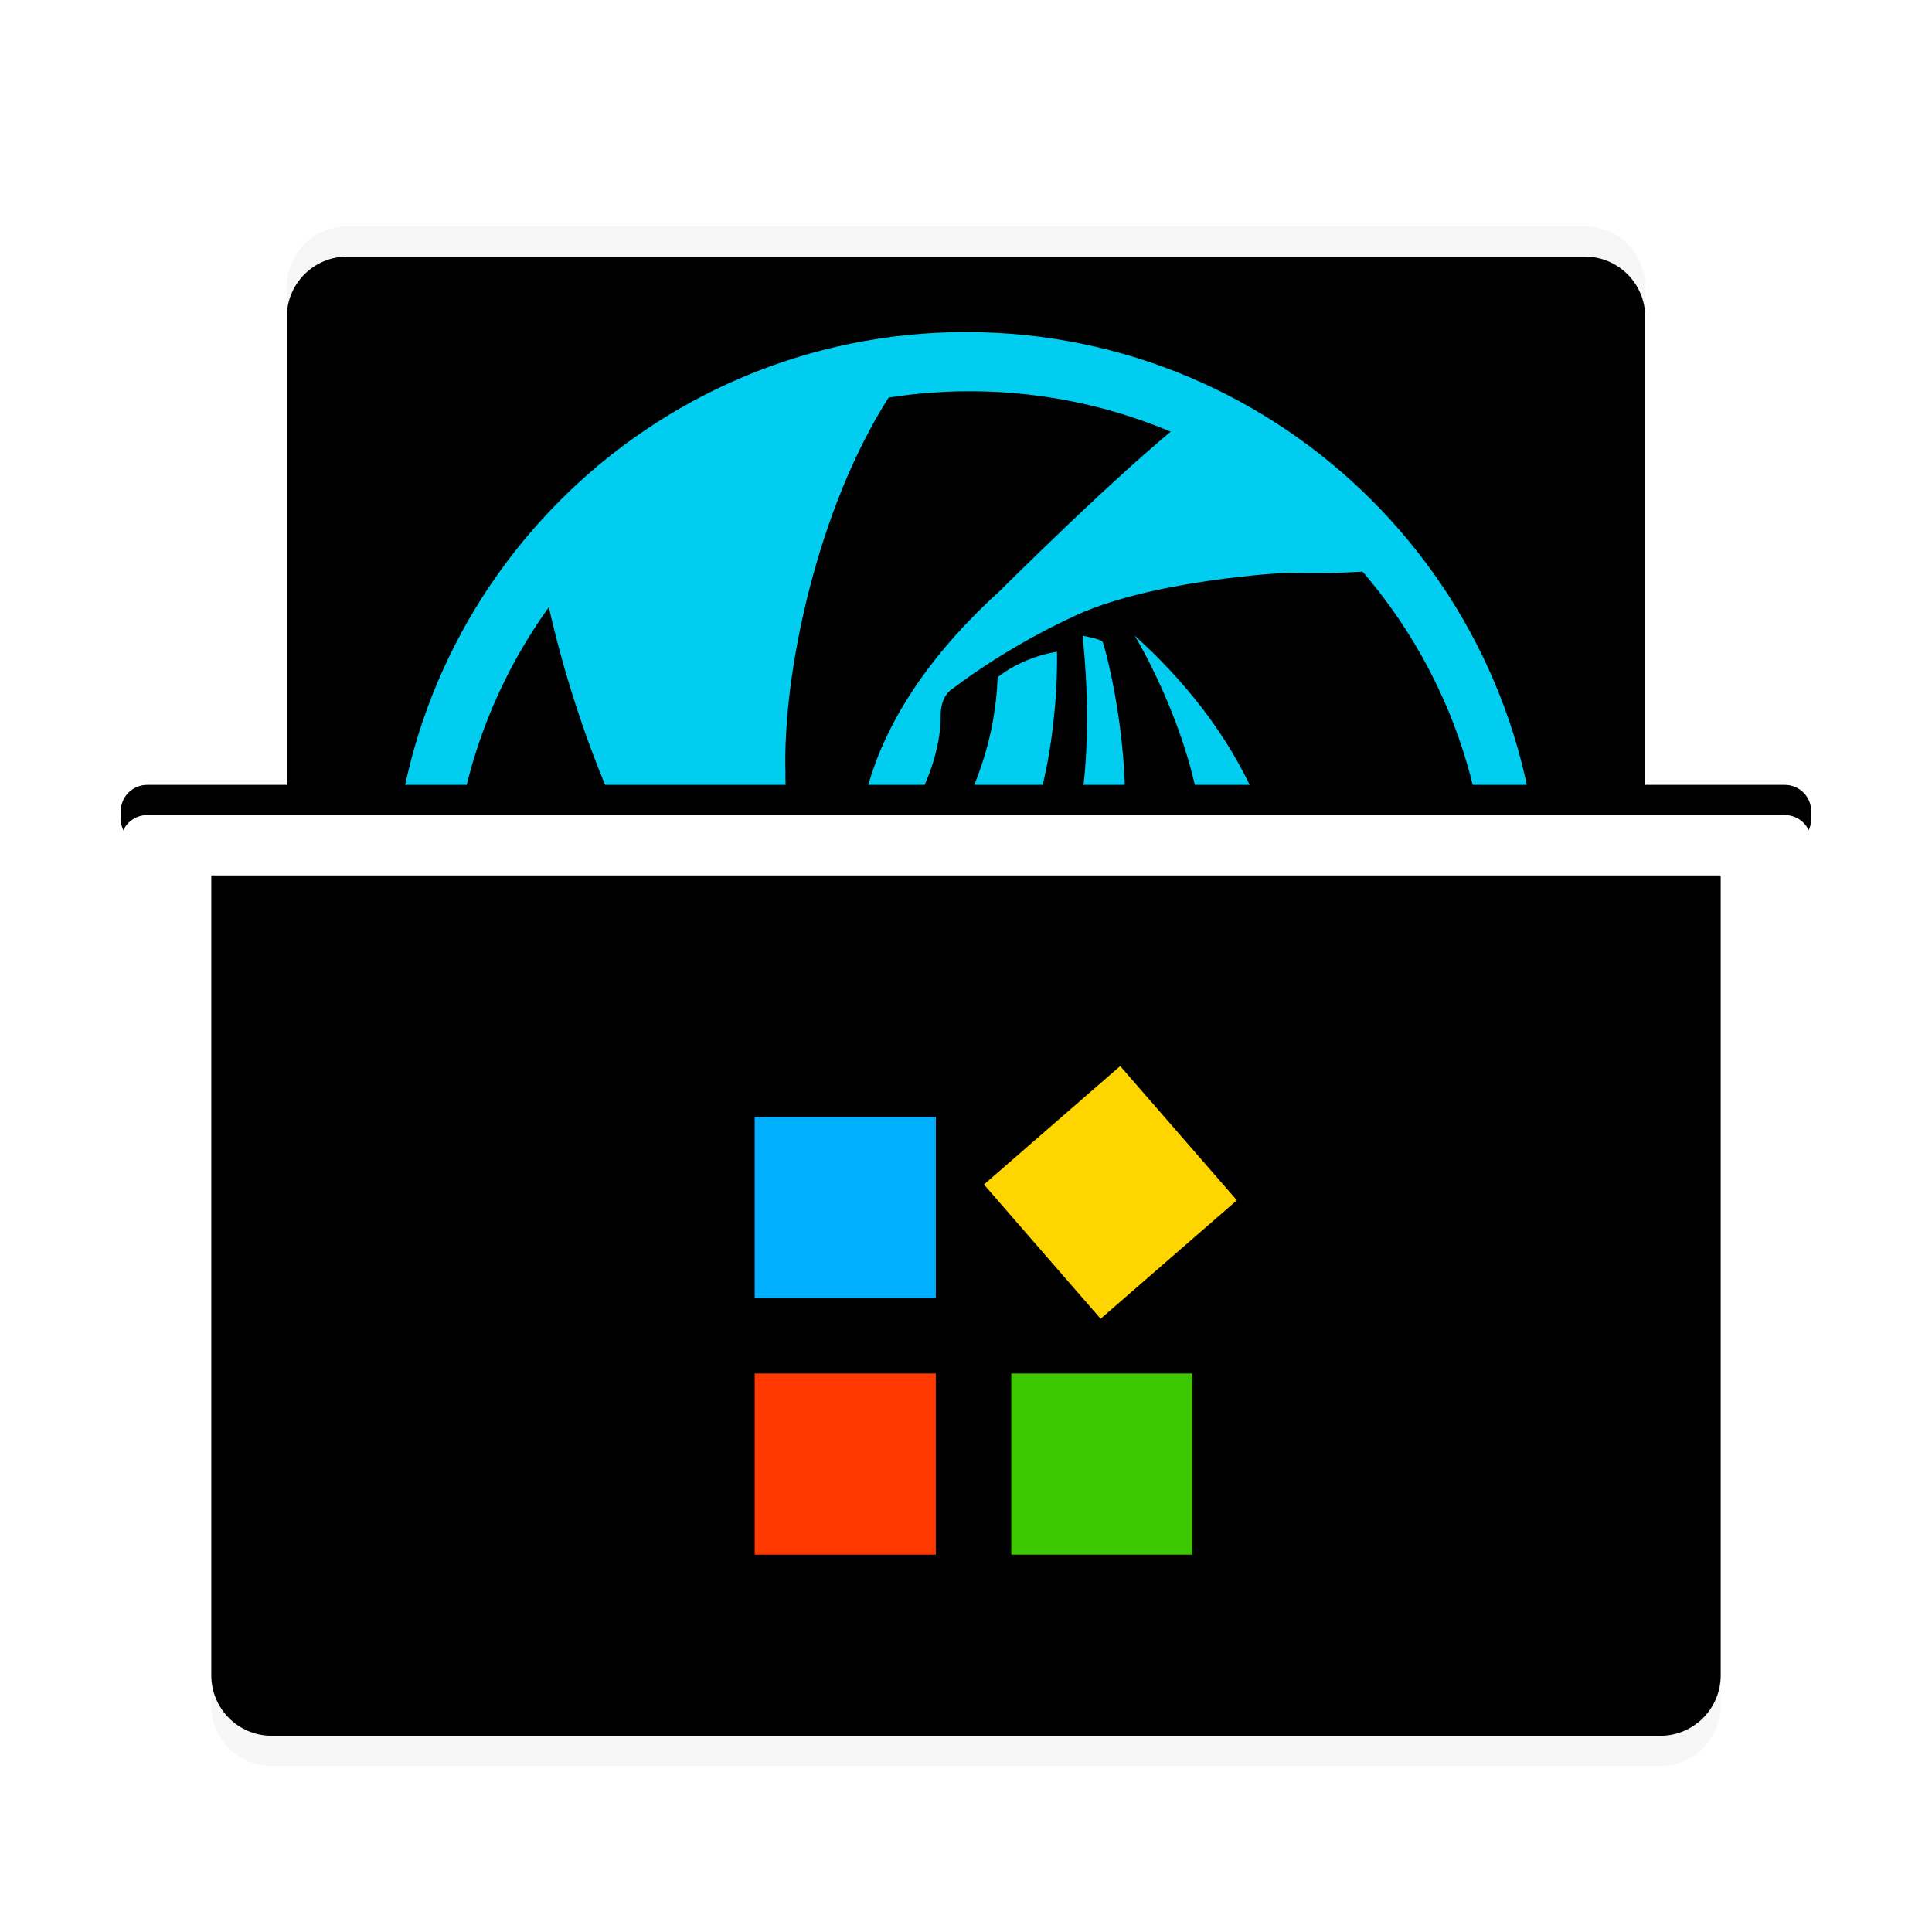 <svg xmlns="http://www.w3.org/2000/svg" xmlns:xlink="http://www.w3.org/1999/xlink" width="128" height="128" viewBox="0 0 128 128">
  <defs>
    <filter id="deepin-wine-assist-a" width="132.1%" height="131.4%" x="-16.1%" y="-15.7%" filterUnits="objectBoundingBox">
      <feOffset dy="2" in="SourceAlpha" result="shadowOffsetOuter1"/>
      <feGaussianBlur in="shadowOffsetOuter1" result="shadowBlurOuter1" stdDeviation="3"/>
      <feColorMatrix in="shadowBlurOuter1" result="shadowMatrixOuter1" values="0 0 0 0 0   0 0 0 0 0   0 0 0 0 0  0 0 0 0.2 0"/>
      <feMerge>
        <feMergeNode in="shadowMatrixOuter1"/>
        <feMergeNode in="SourceGraphic"/>
      </feMerge>
    </filter>
    <path id="deepin-wine-assist-b" d="M15,0 L97,0 C99.209,-4.05812251e-16 101,1.791 101,4 L101,40 L101,40 L11,40 L11,4 C11,1.791 12.791,4.05812251e-16 15,0 Z"/>
    <filter id="deepin-wine-assist-c" width="102.2%" height="105%" x="-1.1%" y="-2.5%" filterUnits="objectBoundingBox">
      <feOffset dy="2" in="SourceAlpha" result="shadowOffsetInner1"/>
      <feComposite in="shadowOffsetInner1" in2="SourceAlpha" k2="-1" k3="1" operator="arithmetic" result="shadowInnerInner1"/>
      <feColorMatrix in="shadowInnerInner1" values="0 0 0 0 1   0 0 0 0 1   0 0 0 0 1  0 0 0 1 0"/>
    </filter>
    <path id="deepin-wine-assist-e" d="M56,5 C76.987,5 94,22.014 94,43.001 C94,63.987 76.987,81 56,81 L56.189,80.998 L55.811,81 C35.121,80.899 18.34,64.263 18.005,43.629 L18,43.001 C18,22.014 35.013,5 56,5 Z"/>
    <filter id="deepin-wine-assist-d" width="102.6%" height="102.6%" x="-1.3%" y="-1.3%" filterUnits="objectBoundingBox">
      <feOffset dy="2" in="SourceAlpha" result="shadowOffsetInner1"/>
      <feComposite in="shadowOffsetInner1" in2="SourceAlpha" k2="-1" k3="1" operator="arithmetic" result="shadowInnerInner1"/>
      <feColorMatrix in="shadowInnerInner1" values="0 0 0 0 0.502   0 0 0 0 0.902   0 0 0 0 0.969  0 0 0 1 0"/>
    </filter>
    <path id="deepin-wine-assist-f" d="M6,40 L106,40 L106,98 C106,100.209 104.209,102 102,102 L10,102 C7.791,102 6,100.209 6,98 L6,40 L6,40 Z"/>
    <filter id="deepin-wine-assist-g" width="102%" height="103.2%" x="-1%" y="-1.6%" filterUnits="objectBoundingBox">
      <feOffset dy="-2" in="SourceAlpha" result="shadowOffsetInner1"/>
      <feComposite in="shadowOffsetInner1" in2="SourceAlpha" k2="-1" k3="1" operator="arithmetic" result="shadowInnerInner1"/>
      <feColorMatrix in="shadowInnerInner1" values="0 0 0 0 0   0 0 0 0 0   0 0 0 0 0  0 0 0 0.199 0"/>
    </filter>
    <path id="deepin-wine-assist-i" d="M1.75,39 L110.25,39 C111.216,39 112,39.784 112,40.75 L112,41.25 C112,42.216 111.216,43 110.25,43 L1.75,43 C0.784,43 1.18361906e-16,42.216 0,41.25 L0,40.75 C-1.18361906e-16,39.784 0.784,39 1.75,39 Z"/>
    <filter id="deepin-wine-assist-h" width="107.1%" height="300%" x="-3.6%" y="-150%" filterUnits="objectBoundingBox">
      <feOffset dy="-2" in="SourceAlpha" result="shadowOffsetOuter1"/>
      <feGaussianBlur in="shadowOffsetOuter1" result="shadowBlurOuter1" stdDeviation="1"/>
      <feColorMatrix in="shadowBlurOuter1" values="0 0 0 0 0   0 0 0 0 0   0 0 0 0 0  0 0 0 0.097 0"/>
    </filter>
  </defs>
  <g fill="none" fill-rule="evenodd" filter="url(#deepin-wine-assist-a)" transform="translate(8 13)">
    <use fill="#F6F6F6" xlink:href="#deepin-wine-assist-b"/>
    <use fill="#000" filter="url(#deepin-wine-assist-c)" xlink:href="#deepin-wine-assist-b"/>
    <use fill="#000" fill-rule="nonzero" filter="url(#deepin-wine-assist-d)" xlink:href="#deepin-wine-assist-e"/>
    <path fill="#00CDEF" fill-rule="nonzero" d="M56,7 C76.987,7 94,24.014 94,45.001 C94,65.777 77.325,82.659 56.628,82.995 L56,83 L56,83 L56.189,82.998 L55.811,83 C35.121,82.899 18.34,66.263 18.005,45.629 L18,45.001 C18,24.014 35.013,7 56,7 Z M56.245,10.923 L55.542,10.93 C55.488,10.931 55.433,10.932 55.378,10.933 C55.163,10.939 54.947,10.946 54.732,10.955 L55.378,10.933 C55.14,10.939 54.903,10.948 54.666,10.958 L54.732,10.955 C54.465,10.967 54.198,10.982 53.933,10.999 L54.666,10.958 C54.395,10.971 54.125,10.986 53.855,11.005 L53.933,10.999 C53.707,11.014 53.482,11.031 53.258,11.051 L53.855,11.005 C53.581,11.023 53.308,11.045 53.035,11.071 L53.258,11.051 C52.973,11.075 52.69,11.103 52.407,11.135 L53.035,11.071 C52.817,11.091 52.6,11.113 52.383,11.137 L52.407,11.135 C52.159,11.162 51.911,11.193 51.665,11.226 L52.383,11.137 C52.101,11.169 51.82,11.204 51.54,11.242 L51.665,11.226 C51.444,11.255 51.224,11.286 51.005,11.32 L51.54,11.242 C51.319,11.273 51.097,11.305 50.877,11.34 C46.23,18.593 43.837,29.444 44.04,36.232 L44.039,36.253 C44.039,36.274 44.038,36.311 44.038,36.362 L44.038,36.557 C44.051,38.371 44.451,47.278 50.951,50.664 C50.951,50.664 57.469,53.542 61.912,44.237 C61.912,44.237 61.933,44.2 61.971,44.127 L62.015,44.04 C62.056,43.958 62.107,43.85 62.167,43.715 L62.243,43.541 C62.997,41.762 64.706,36.513 63.722,27.118 C63.722,27.118 64.911,27.328 65.045,27.518 C65.18,27.706 67.671,36.655 65.921,44.191 C65.921,44.191 64.309,53.047 56.385,55.072 C48.464,57.097 42.291,52.198 38.099,47.582 C35.109,44.289 30.731,35.68 28.362,25.228 L28.092,25.608 C28.065,25.647 28.038,25.686 28.011,25.725 C27.955,25.807 27.899,25.888 27.843,25.97 L28.011,25.725 C27.91,25.87 27.81,26.017 27.712,26.164 L27.843,25.97 C27.752,26.104 27.662,26.238 27.574,26.372 L27.712,26.164 C27.609,26.317 27.508,26.471 27.407,26.626 L27.574,26.372 C27.46,26.544 27.348,26.717 27.238,26.891 L27.407,26.626 C27.31,26.777 27.213,26.928 27.118,27.081 L27.238,26.891 C27.132,27.058 27.027,27.226 26.924,27.395 L27.118,27.081 C27.024,27.231 26.932,27.381 26.84,27.533 L26.924,27.395 C26.827,27.554 26.731,27.714 26.637,27.875 L26.84,27.533 C26.742,27.696 26.645,27.86 26.549,28.025 L26.637,27.875 C26.557,28.011 26.478,28.148 26.4,28.285 L26.549,28.025 C26.467,28.165 26.387,28.306 26.307,28.447 L26.4,28.285 C26.31,28.443 26.221,28.602 26.133,28.762 C26.097,28.826 26.062,28.891 26.027,28.955 L26.133,28.762 C25.962,29.074 25.795,29.39 25.633,29.708 C25.425,30.117 25.225,30.531 25.033,30.949 C24.833,31.384 24.642,31.824 24.461,32.269 C24.337,32.57 24.218,32.874 24.104,33.179 C24.076,33.253 24.049,33.327 24.021,33.401 L24.104,33.179 C24.045,33.337 23.986,33.495 23.929,33.654 L24.021,33.401 C23.891,33.754 23.767,34.11 23.649,34.468 C23.626,34.538 23.603,34.607 23.581,34.677 L23.649,34.468 C23.6,34.616 23.552,34.765 23.505,34.914 L23.581,34.677 C23.518,34.872 23.456,35.067 23.397,35.263 L23.505,34.914 C23.442,35.112 23.382,35.312 23.323,35.511 L23.397,35.263 C23.346,35.432 23.295,35.602 23.247,35.773 L23.323,35.511 C23.277,35.665 23.233,35.82 23.19,35.974 L23.247,35.773 C23.198,35.941 23.151,36.11 23.106,36.279 L23.19,35.974 C23.136,36.167 23.083,36.36 23.033,36.554 L23.106,36.279 C23.051,36.482 22.998,36.685 22.947,36.89 L23.033,36.554 C22.987,36.729 22.942,36.906 22.899,37.083 L22.947,36.89 C22.911,37.035 22.875,37.181 22.841,37.327 L22.899,37.083 C22.849,37.288 22.801,37.494 22.755,37.7 L22.841,37.327 C22.796,37.515 22.754,37.703 22.712,37.892 L22.755,37.7 C22.719,37.861 22.683,38.023 22.65,38.185 L22.712,37.892 C22.669,38.091 22.627,38.291 22.587,38.492 L22.65,38.185 C22.616,38.347 22.583,38.509 22.552,38.671 L22.587,38.492 C22.556,38.646 22.526,38.8 22.498,38.955 L22.552,38.671 C22.511,38.881 22.472,39.091 22.435,39.302 L22.498,38.955 C22.463,39.142 22.43,39.329 22.399,39.516 L22.435,39.302 C22.407,39.466 22.379,39.631 22.353,39.796 L22.399,39.516 C22.366,39.711 22.335,39.907 22.305,40.103 L22.353,39.796 C22.32,40.004 22.288,40.213 22.259,40.423 L22.305,40.103 C22.278,40.286 22.252,40.468 22.227,40.651 L22.259,40.423 C22.231,40.622 22.205,40.821 22.18,41.021 L22.227,40.651 C22.202,40.841 22.178,41.031 22.156,41.222 L22.18,41.021 C22.162,41.164 22.146,41.307 22.13,41.45 L22.156,41.222 C22.133,41.415 22.112,41.61 22.093,41.804 L22.13,41.45 C22.113,41.61 22.096,41.77 22.081,41.93 L22.093,41.804 C22.073,42.005 22.055,42.206 22.038,42.408 L22.081,41.93 C22.057,42.182 22.035,42.434 22.017,42.687 L22.038,42.408 C22.026,42.563 22.014,42.718 22.003,42.873 L22.017,42.687 C22.003,42.866 21.992,43.045 21.981,43.224 C21.976,43.318 21.971,43.413 21.966,43.507 L21.981,43.224 C21.96,43.584 21.945,43.945 21.935,44.308 C21.927,44.62 21.923,44.932 21.923,45.246 C21.923,45.534 21.926,45.821 21.933,46.107 C21.936,46.213 21.939,46.319 21.942,46.425 L21.933,46.107 C21.937,46.262 21.942,46.417 21.948,46.572 L21.942,46.425 C21.956,46.812 21.975,47.198 22.001,47.581 C22.006,47.652 22.01,47.721 22.016,47.791 L22.001,47.581 C22.013,47.767 22.027,47.952 22.043,48.137 L22.016,47.791 C22.03,47.993 22.047,48.194 22.065,48.394 L22.043,48.137 C22.062,48.365 22.083,48.593 22.106,48.821 L22.065,48.394 C22.081,48.567 22.098,48.739 22.116,48.911 L22.106,48.821 C22.123,48.978 22.14,49.135 22.158,49.291 L22.116,48.911 C22.14,49.141 22.167,49.369 22.196,49.598 L22.158,49.291 C22.18,49.476 22.203,49.659 22.228,49.843 L22.196,49.598 C22.22,49.787 22.245,49.977 22.272,50.165 L22.228,49.843 C22.257,50.063 22.289,50.283 22.323,50.502 L22.272,50.165 C22.298,50.34 22.324,50.515 22.352,50.689 L22.323,50.502 C22.377,50.856 22.437,51.207 22.502,51.557 C22.631,52.252 22.781,52.94 22.951,53.62 C22.99,53.772 23.029,53.925 23.069,54.077 L22.951,53.62 C23.004,53.83 23.059,54.039 23.115,54.247 L23.069,54.077 C23.113,54.241 23.158,54.405 23.204,54.569 L23.115,54.247 C23.165,54.43 23.216,54.613 23.269,54.796 L23.204,54.569 C23.26,54.769 23.318,54.968 23.378,55.167 L23.269,54.796 C23.32,54.972 23.372,55.147 23.425,55.322 L23.378,55.167 C23.426,55.326 23.475,55.485 23.526,55.643 L23.425,55.322 C23.493,55.543 23.563,55.763 23.635,55.982 L23.526,55.643 C23.582,55.819 23.639,55.995 23.698,56.17 L23.635,55.982 C23.686,56.136 23.738,56.29 23.791,56.444 L23.698,56.17 C23.756,56.345 23.817,56.52 23.878,56.694 L23.791,56.444 C23.856,56.634 23.924,56.823 23.992,57.011 L23.878,56.694 C23.947,56.888 24.017,57.081 24.089,57.273 L23.992,57.011 C24.052,57.174 24.112,57.335 24.173,57.497 L24.089,57.273 C24.155,57.448 24.222,57.623 24.29,57.797 L24.173,57.497 C24.246,57.686 24.32,57.874 24.395,58.061 L24.29,57.797 C24.345,57.938 24.401,58.078 24.458,58.217 L24.395,58.061 C24.459,58.219 24.524,58.377 24.59,58.534 L24.458,58.217 C24.715,58.846 24.99,59.465 25.282,60.074 C33.279,62.382 52.374,66.487 64.605,57.523 C72.856,51.475 71.793,41.789 71.793,41.789 C71.656,34.422 67.171,27.103 67.171,27.103 C83.58,41.948 75.427,58.343 74.404,60.232 L74.35,60.331 C74.335,60.357 74.324,60.377 74.316,60.391 L74.304,60.412 C69.549,70.124 59.82,76.368 51.247,79.206 C51.546,79.25 51.845,79.29 52.145,79.325 C52.253,79.338 52.362,79.351 52.471,79.363 L52.145,79.325 C52.35,79.35 52.555,79.372 52.761,79.393 L52.471,79.363 C52.711,79.389 52.953,79.413 53.195,79.434 L52.761,79.393 C52.979,79.415 53.198,79.435 53.417,79.453 L53.195,79.434 C53.47,79.458 53.747,79.479 54.024,79.497 L53.417,79.453 C53.688,79.475 53.96,79.494 54.233,79.51 L54.024,79.497 C54.254,79.512 54.484,79.524 54.715,79.534 L54.233,79.51 C54.453,79.522 54.673,79.533 54.894,79.542 L54.715,79.534 C54.94,79.544 55.165,79.552 55.39,79.557 L54.894,79.542 C55.122,79.55 55.35,79.557 55.579,79.561 L55.39,79.557 C55.674,79.564 55.959,79.568 56.245,79.568 C75.201,79.568 90.568,64.201 90.568,45.246 L90.564,44.808 L90.564,44.701 C90.558,44.336 90.546,43.973 90.529,43.611 C90.529,43.593 90.528,43.576 90.527,43.558 L90.529,43.611 C90.524,43.489 90.517,43.368 90.511,43.247 L90.527,43.558 C90.518,43.377 90.508,43.197 90.497,43.017 L90.511,43.247 C90.502,43.094 90.492,42.942 90.481,42.79 L90.497,43.017 C90.485,42.83 90.471,42.644 90.456,42.458 L90.481,42.79 C90.468,42.605 90.454,42.42 90.438,42.236 L90.456,42.458 C90.442,42.281 90.426,42.105 90.41,41.929 L90.438,42.236 C90.421,42.04 90.402,41.845 90.382,41.65 L90.41,41.929 C90.39,41.725 90.369,41.521 90.345,41.318 C90.342,41.289 90.339,41.26 90.335,41.231 L90.345,41.318 C90.325,41.137 90.303,40.956 90.279,40.775 L90.335,41.231 C90.312,41.033 90.288,40.836 90.261,40.639 L90.279,40.775 C90.257,40.608 90.235,40.441 90.21,40.275 L90.261,40.639 C90.234,40.439 90.206,40.239 90.175,40.04 L90.21,40.275 C90.185,40.102 90.159,39.93 90.131,39.758 L90.175,40.04 C90.15,39.875 90.124,39.71 90.097,39.546 L90.131,39.758 C90.102,39.574 90.071,39.391 90.038,39.207 L90.097,39.546 C90.065,39.357 90.032,39.169 89.997,38.981 L90.038,39.207 C90.013,39.063 89.986,38.918 89.958,38.774 L89.997,38.981 C89.964,38.798 89.929,38.616 89.892,38.435 L89.958,38.774 C89.923,38.591 89.887,38.408 89.849,38.225 L89.892,38.435 C89.855,38.253 89.817,38.072 89.778,37.891 L89.849,38.225 C89.813,38.052 89.776,37.88 89.737,37.708 L89.778,37.891 C89.743,37.73 89.707,37.57 89.669,37.41 L89.737,37.708 C89.693,37.51 89.647,37.312 89.599,37.116 L89.669,37.41 C89.629,37.238 89.588,37.067 89.545,36.895 L89.599,37.116 C89.553,36.928 89.506,36.74 89.458,36.554 L89.545,36.895 C89.502,36.724 89.458,36.553 89.412,36.383 L89.458,36.554 C89.425,36.428 89.391,36.302 89.357,36.176 L89.412,36.383 C89.365,36.207 89.317,36.031 89.267,35.856 L89.357,36.176 C89.255,35.805 89.148,35.436 89.034,35.07 C88.988,34.92 88.94,34.77 88.891,34.62 C88.758,34.21 88.617,33.804 88.469,33.401 C88.194,32.653 87.894,31.918 87.57,31.196 C87.453,30.937 87.334,30.68 87.212,30.425 C87.202,30.405 87.193,30.387 87.185,30.369 L87.212,30.425 C87.132,30.259 87.051,30.093 86.969,29.929 C86.939,29.869 86.91,29.811 86.88,29.753 L86.969,29.929 C86.9,29.791 86.83,29.653 86.759,29.516 L86.88,29.753 C86.793,29.58 86.704,29.409 86.614,29.238 L86.759,29.516 C86.679,29.362 86.598,29.208 86.516,29.054 L86.614,29.238 C86.544,29.106 86.473,28.974 86.402,28.842 L86.516,29.054 C86.429,28.892 86.341,28.731 86.252,28.571 L86.402,28.842 C86.326,28.703 86.249,28.565 86.171,28.427 L86.252,28.571 C86.171,28.426 86.09,28.282 86.007,28.138 L86.171,28.427 C86.067,28.241 85.96,28.056 85.852,27.872 L86.007,28.138 C85.912,27.973 85.816,27.809 85.718,27.646 L85.852,27.872 C85.782,27.753 85.711,27.634 85.64,27.516 L85.718,27.646 C85.629,27.497 85.539,27.349 85.448,27.202 L85.64,27.516 C85.555,27.376 85.47,27.238 85.384,27.099 L85.448,27.202 C85.35,27.045 85.252,26.889 85.152,26.733 L85.384,27.099 C85.276,26.927 85.167,26.756 85.057,26.585 L85.152,26.733 C85.075,26.612 84.996,26.492 84.917,26.372 L85.057,26.585 C84.965,26.444 84.873,26.304 84.779,26.164 L84.917,26.372 C84.828,26.237 84.738,26.103 84.648,25.97 L84.779,26.164 C84.68,26.017 84.581,25.871 84.48,25.726 L84.648,25.97 C84.555,25.833 84.461,25.697 84.366,25.562 L84.48,25.726 C84.39,25.595 84.298,25.465 84.206,25.335 L84.366,25.562 C84.25,25.397 84.133,25.232 84.014,25.069 L84.206,25.335 C84.11,25.202 84.014,25.068 83.917,24.936 L84.014,25.069 C83.917,24.935 83.818,24.802 83.719,24.67 L83.917,24.936 C83.798,24.774 83.677,24.614 83.556,24.454 L83.719,24.67 C83.587,24.493 83.452,24.318 83.317,24.144 L83.556,24.454 C83.459,24.327 83.362,24.201 83.263,24.076 L83.317,24.144 C83.249,24.058 83.181,23.972 83.113,23.886 L83.263,24.076 C83.057,23.813 82.847,23.554 82.634,23.297 C82.54,23.184 82.444,23.071 82.348,22.959 L82.634,23.297 C82.521,23.162 82.408,23.028 82.293,22.894 L82.293,22.895 L82.275,22.874 L82.275,22.874 C80.766,22.958 79.082,22.998 77.345,22.941 C77.345,22.941 68.065,23.375 62.862,25.97 C62.862,25.97 58.981,27.7 55.103,30.634 C55.103,30.634 55.089,30.641 55.065,30.656 L55.042,30.672 C54.863,30.794 54.351,31.241 54.319,32.343 L54.319,32.558 C54.354,34.065 53.529,38.084 50.781,40.439 C50.781,40.439 48.819,41.448 49.8,42.891 C49.8,42.891 51.125,44.815 52.991,42.795 C52.991,42.795 57.803,37.844 58.098,29.866 C58.098,29.866 59.62,28.566 62.024,28.182 L62.025,28.204 C62.026,28.254 62.03,28.39 62.031,28.601 L62.031,28.912 C62.015,31.598 61.587,41.041 56.528,46.16 L56.519,46.169 C56.508,46.181 56.487,46.204 56.455,46.236 L56.368,46.323 C55.436,47.238 50.697,51.399 49.063,43.18 C49.063,43.18 46.853,34.478 58.246,24.145 C58.246,24.145 58.275,24.116 58.33,24.06 L58.433,23.958 C59.168,23.229 61.95,20.481 64.939,17.708 L65.439,17.246 L65.94,16.785 C67.19,15.642 68.441,14.533 69.56,13.601 L69.045,13.389 C68.981,13.363 68.918,13.338 68.854,13.313 C68.734,13.266 68.613,13.219 68.492,13.172 L68.854,13.313 C68.691,13.248 68.528,13.185 68.364,13.123 L68.492,13.172 C68.132,13.035 67.77,12.903 67.405,12.778 C67.333,12.753 67.26,12.728 67.188,12.704 L67.405,12.778 C67.237,12.72 67.068,12.664 66.899,12.609 L67.188,12.704 C67.002,12.641 66.815,12.58 66.628,12.521 L66.899,12.609 C66.705,12.545 66.51,12.483 66.314,12.423 L66.628,12.521 C66.452,12.465 66.275,12.411 66.098,12.358 L66.314,12.423 C66.127,12.366 65.94,12.311 65.752,12.256 L66.098,12.358 C65.853,12.284 65.606,12.214 65.359,12.146 C65.223,12.109 65.087,12.072 64.951,12.036 L65.359,12.146 C65.197,12.101 65.034,12.058 64.871,12.016 L64.951,12.036 C64.782,11.992 64.612,11.949 64.442,11.908 L64.871,12.016 C64.645,11.957 64.418,11.901 64.19,11.847 L64.442,11.908 C64.22,11.853 63.997,11.801 63.773,11.751 L64.19,11.847 C64.027,11.808 63.864,11.771 63.7,11.735 L63.773,11.751 C63.606,11.713 63.438,11.677 63.27,11.642 L63.7,11.735 C63.459,11.681 63.216,11.63 62.972,11.582 L63.27,11.642 C63.092,11.605 62.913,11.569 62.734,11.535 L62.972,11.582 C62.801,11.548 62.63,11.515 62.458,11.483 L62.734,11.535 C62.511,11.493 62.287,11.452 62.063,11.414 L62.458,11.483 C62.264,11.448 62.069,11.414 61.874,11.382 L62.063,11.414 C61.42,11.304 60.771,11.212 60.117,11.139 C60.02,11.128 59.923,11.117 59.827,11.107 L60.117,11.139 C59.922,11.117 59.726,11.096 59.53,11.078 L59.827,11.107 C59.647,11.089 59.467,11.071 59.287,11.056 L59.53,11.078 C59.312,11.057 59.094,11.038 58.875,11.022 L59.287,11.056 C59.097,11.039 58.907,11.024 58.716,11.01 L58.875,11.022 C58.669,11.006 58.462,10.992 58.255,10.98 L58.716,11.01 C58.513,10.996 58.309,10.983 58.105,10.972 L58.255,10.98 C58.019,10.967 57.782,10.956 57.545,10.947 L58.105,10.972 C57.91,10.962 57.716,10.953 57.52,10.946 L57.545,10.947 C57.373,10.94 57.201,10.935 57.028,10.931 L57.52,10.946 C57.292,10.938 57.064,10.931 56.835,10.928 L56.835,10.928 L56.245,10.923 L56.245,10.923 Z"/>
    <use fill="#F7F7F7" xlink:href="#deepin-wine-assist-f"/>
    <use fill="#000" filter="url(#deepin-wine-assist-g)" xlink:href="#deepin-wine-assist-f"/>
    <g fill-rule="nonzero" transform="matrix(-1 0 0 1 75.088 54.505)">
      <rect width="12" height="12" x="21.088" y="4.495" fill="#00AFFF"/>
      <rect width="12" height="12" x="21.088" y="21.495" fill="#FF3900"/>
      <rect width="12" height="12" x="4.088" y="21.495" fill="#3CC700"/>
      <polygon fill="#FFD500" points="7.287 1.402 17.646 7.383 11.755 17.588 1.395 11.607" transform="rotate(11 9.52 9.495)"/>
    </g>
    <use fill="#000" filter="url(#deepin-wine-assist-h)" xlink:href="#deepin-wine-assist-i"/>
    <use fill="#FFF" xlink:href="#deepin-wine-assist-i"/>
  </g>
</svg>
